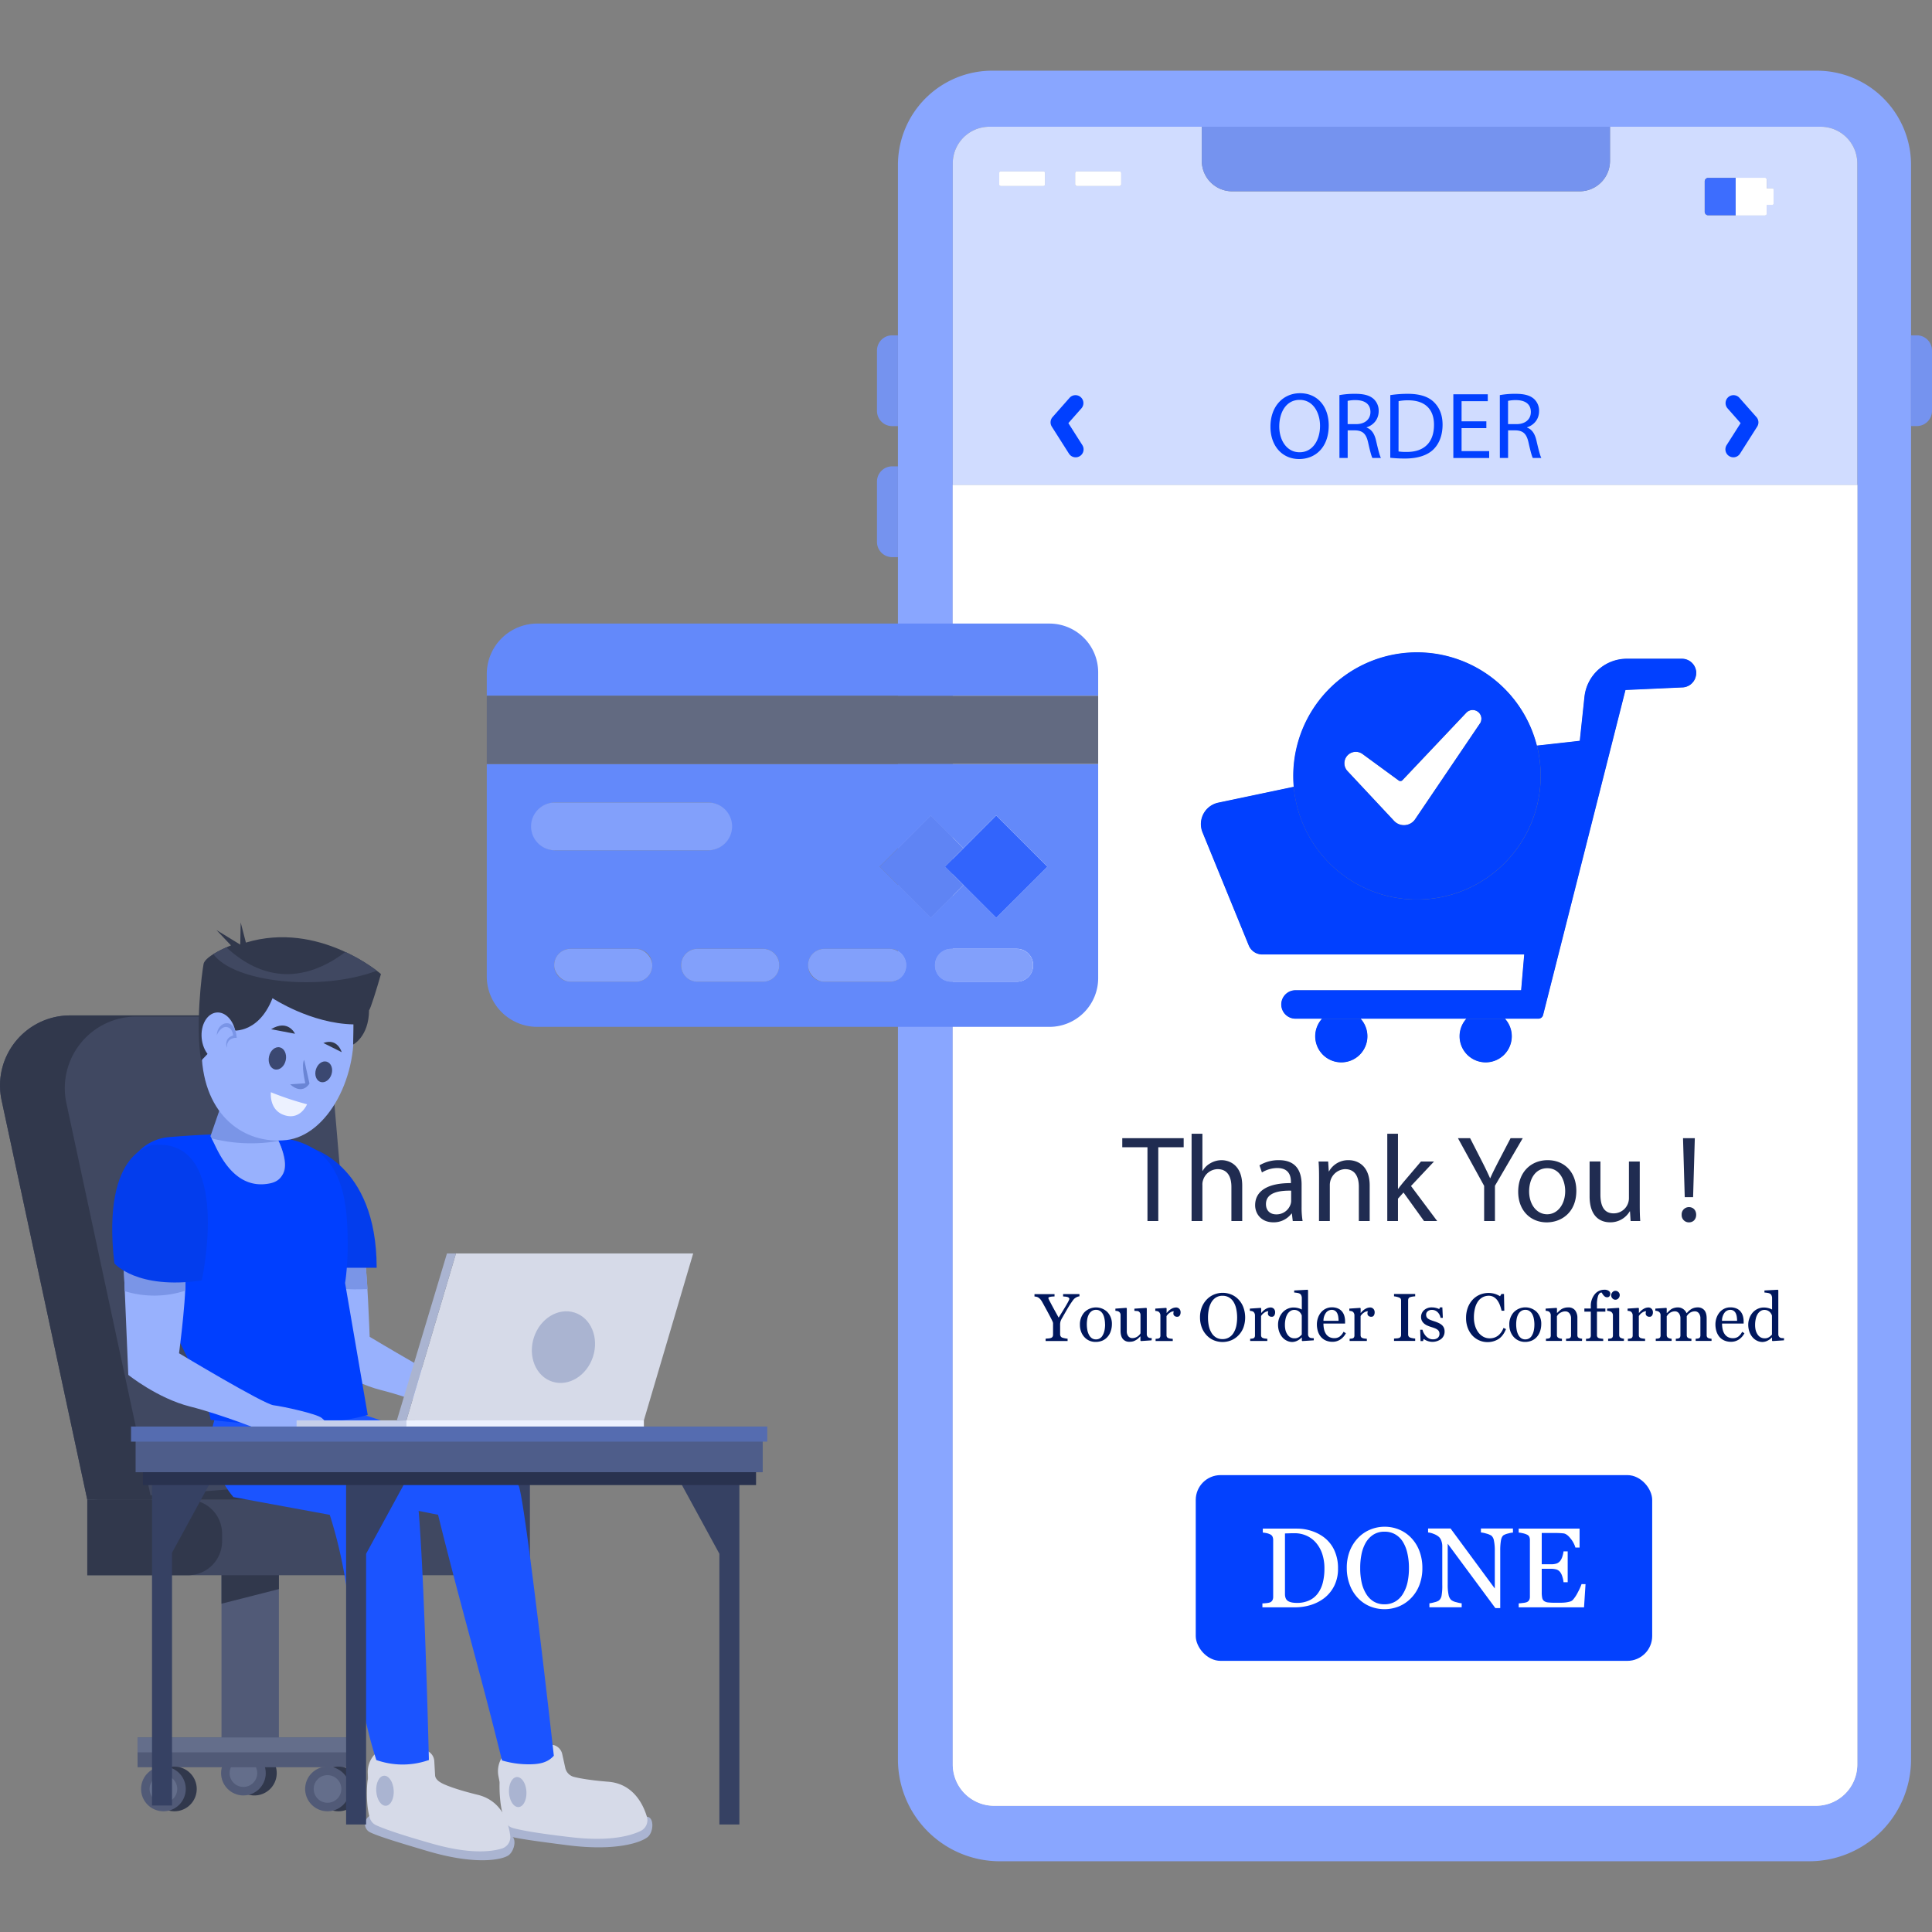 <svg xmlns="http://www.w3.org/2000/svg" data-name="Layer 1" viewBox="0 0 1500 1500" id="Boycheckoutonlineorderinsaleperiod"><rect x="0" y="0" width="1500" height="1500" fill="#808080" stroke="none"/><polygon fill="#364163" points="411.43 1401.81 395.91 1401.81 395.91 1205.55 364.65 1148.22 411.43 1148.22 411.43 1401.81" class="color633e36 svgShape"></polygon><polygon fill="#364163" points="574.06 1416.54 558.53 1416.54 558.53 1206.34 527.28 1149.02 574.06 1149.02 574.06 1416.54" class="color633e36 svgShape"></polygon><path fill="#31384c" d="M214.85,1376.64a17.34,17.34,0,1,1-17.34-17.34A17.34,17.34,0,0,1,214.85,1376.64Z" class="color32314c svgShape"></path><circle cx="188.99" cy="1376.64" r="17.34" fill="#515a77" class="color515177 svgShape"></circle><path fill="#646e8b" d="M199.71,1376.64A10.72,10.72,0,1,1,189,1365.92,10.72,10.72,0,0,1,199.71,1376.64Z" class="color64648b svgShape"></path><rect width="44.56" height="167.31" x="171.97" y="1189.2" fill="#515a77" class="color515177 svgShape"></rect><polygon fill="#31384c" points="216.53 1233.76 171.97 1245.11 171.97 1189.2 216.53 1189.2 216.53 1233.76" class="color32314c svgShape"></polygon><path fill="#404861" d="M67.77,1164.38H339a19.49,19.49,0,0,1,19.49,19.49V1223a0,0,0,0,1,0,0H67.77a0,0,0,0,1,0,0v-58.67A0,0,0,0,1,67.77,1164.38Z" class="color404061 svgShape"></path><path fill="#31384c" d="M67.77,1164.38h78.28a26.38,26.38,0,0,1,26.38,26.38v5.9A26.38,26.38,0,0,1,146.06,1223H67.77a0,0,0,0,1,0,0v-58.67A0,0,0,0,1,67.77,1164.38Z" class="color32314c svgShape"></path><path fill="#404861" d="M67.77,1164.38,1.23,854.21a54.42,54.42,0,0,1,53.21-65.84H213.7a43.64,43.64,0,0,1,43.48,39.93l28.6,336.08Z" class="color404061 svgShape"></path><path fill="#31384c" d="M285.78,1164.38l-1.38-16.16L72.06,1164.38Z" class="color32314c svgShape"></path><path fill="#31384c" d="M51.55,856.5a55.58,55.58,0,0,1,54.34-67.24H222.41a43.91,43.91,0,0,0-8.71-.89H54.44A54.42,54.42,0,0,0,1.23,854.21l66.54,310.17H117.6Z" class="color32314c svgShape"></path><rect width="175.72" height="23.12" x="106.81" y="1348.95" fill="#515a77" class="color515177 svgShape"></rect><rect width="175.77" height="11.57" x="106.76" y="1348.95" fill="#646e8b" class="color64648b svgShape"></rect><path fill="#31384c" d="M152.74,1388.94a17.34,17.34,0,1,1-17.34-17.35A17.35,17.35,0,0,1,152.74,1388.94Z" class="color32314c svgShape"></path><path fill="#515a77" d="M144.22,1388.94a17.34,17.34,0,1,1-17.34-17.35A17.34,17.34,0,0,1,144.22,1388.94Z" class="color515177 svgShape"></path><path fill="#646e8b" d="M137.6,1388.94a10.72,10.72,0,1,1-10.72-10.72A10.72,10.72,0,0,1,137.6,1388.94Z" class="color64648b svgShape"></path><path fill="#31384c" d="M280.11,1388.94a17.34,17.34,0,1,1-17.34-17.35A17.34,17.34,0,0,1,280.11,1388.94Z" class="color32314c svgShape"></path><path fill="#515a77" d="M271.6,1388.94a17.34,17.34,0,1,1-17.34-17.35A17.34,17.34,0,0,1,271.6,1388.94Z" class="color515177 svgShape"></path><path fill="#646e8b" d="M265,1388.94a10.72,10.72,0,1,1-10.72-10.72A10.72,10.72,0,0,1,265,1388.94Z" class="color64648b svgShape"></path><path fill="#aab4d1" d="M394.07,1411.85s-3.69.68-4.61,6v.94a6.94,6.94,0,0,0,5,6.66c6.84,2,21.32,4,46.44,7.21,38.43,4.86,57.56-2.52,62.17-6.58s5-16.1-1.48-15.55S394.07,1411.85,394.07,1411.85Z" class="coloraac1d1 svgShape"></path><path fill="#d6dae8" d="M387,1379.05l.69,3.52a9.82,9.82,0,0,1,.17,2c-.1,4.14-.12,20.26,4.68,30.08a9,9,0,0,0,5.68,4.62c5.17,1.46,17.3,3.93,45.58,7.18,29.94,3.44,46-1.19,53.79-5a9.29,9.29,0,0,0,4.63-11.06c-2.86-9.46-10.53-25.5-29.93-27.05-13.92-1.12-22.06-2.59-26.68-3.76a9.24,9.24,0,0,1-6.73-7l-2.37-10.75a9.31,9.31,0,0,0-9.38-7.29l-21.1.65A20,20,0,0,0,387,1379.05Z" class="colord6e0e8 svgShape"></path><path fill="#aab4d1" d="M408.7 1391c.34 6.45-2.4 11.83-6.13 12s-7-4.86-7.38-11.3 2.4-11.83 6.13-12S408.35 1384.57 408.7 1391zM289.15 1409.09s-3.75.08-5.52 5.21l-.15.93a7 7 0 003.88 7.39c6.43 3.06 20.39 7.4 44.68 14.57 37.15 11 57.21 6.76 62.42 3.5s7.5-15.1 1-15.59S289.15 1409.09 289.15 1409.09z" class="coloraac1d1 svgShape"></path><path fill="#d6dae8" d="M285.55,1376.43l.12,3.59a9.78,9.78,0,0,1-.16,2c-.76,4.08-1.5,19.14,1.66,29.6a9,9,0,0,0,4.86,5.47c4.88,2.27,16.45,6.66,43.84,14.41,29,8.21,45.62,6.22,53.9,3.66a9.27,9.27,0,0,0,6.34-10.17c-1.29-9.79-6.29-26.86-25.19-31.51-13.56-3.33-21.36-6.09-25.73-8-3.21-1.39-7.2-3.64-7.39-7.14l-.62-11a9.31,9.31,0,0,0-8.08-8.71l-20.93-2.74A20,20,0,0,0,285.55,1376.43Z" class="colord6e0e8 svgShape"></path><path fill="#aab4d1" d="M305.66,1389.88c.43,6.44-2.24,11.86-6,12.11s-7.1-4.76-7.54-11.2,2.24-11.86,6-12.11S305.23,1383.44,305.66,1389.88Z" class="coloraac1d1 svgShape"></path><path fill="#1b54ff" d="M279.89,1097.66s117.32,36.4,123.22,57S430,1363.15,430,1363.15c-5.16,5.72-11.9,6.77-20.84,6.64a71.79,71.79,0,0,1-19.43-3c-17.22-69.85-32.4-120.88-49.62-190.73l-69.36-13.77s-32-30.74-27.05-58.78Z" class="colorffb11b svgShape"></path><path fill="#1b54ff" d="M237.84,1103.31s78.7,29,84.6,49.68S333,1366.47,333,1366.47a61.3,61.3,0,0,1-40.83,0c-22.3-69.85-13.86-120.51-36.15-190.36l-74.77-13.77S154,1132.09,168,1098.39Z" class="colorffb11b svgShape"></path><path fill="#98b1fd" d="M243.74,961.16l3.93,93.46s22.63,18.19,48,24.59,57.55,19.43,57.55,19.43,4.19,4.18,18,3.2,30.84,7.58,35.83,4-5.33-14.61-9.27-17.81-29.51-8.85-37.38-9.83S287,1037.89,287,1037.89s-1.85-54.48-4.55-66.53S243.74,961.16,243.74,961.16Z" class="colorfdbf98 svgShape"></path><path fill="#7a95e7" d="M285.3,1000.82c-.76-12.5-1.72-24.53-2.82-29.46-2.71-12.05-38.74-10.2-38.74-10.2l1.5,35.67C257.05,1000.7,271.33,1001.51,285.3,1000.82Z" class="colore7a27a svgShape"></path><path fill="#033ded" d="M239.31,890.57s53.13,11.8,53.13,93.7H248.17Z" class="colored3f03 svgShape"></path><path fill="#003fff" d="M226.32,884.85c-24.1-5.81-58.12-5.08-95.12-2a37.06,37.06,0,0,0-34,38.47c1,25.15,6.65,55.33,27,91.85,36.88,66.19,39.31,89.17,39.31,89.17s72.47,10.27,122-3.78l-17.6-102.47s3.37-18.74,1.48-48.21C267.28,916.1,257.28,892.3,226.32,884.85Z" class="colorff4900 svgShape"></path><path fill="#98b1fd" d="M95.68,974l3.93,93.45s22.63,18.2,48,24.6,57.56,19.43,57.56,19.43,4.18,4.18,18,3.2,30.84,7.58,35.83,4-5.33-14.61-9.27-17.81-29.51-8.85-37.38-9.84S139,1050.68,139,1050.68s7.13-53.37,4.42-65.42S95.68,974,95.68,974Z" class="colorfdbf98 svgShape"></path><path fill="#7a95e7" d="M143.77,1002.11c.36-7.37.35-13.61-.38-16.85-2.7-12-47.71-11.32-47.71-11.32l1.2,28.53A77.79,77.79,0,0,0,143.77,1002.11Z" class="colore7a27a svgShape"></path><path fill="#033ded" d="M119.78,888.85s-41.32,2.46-31,92c0,0,17.22,20.66,67.88,13.28C156.67,994.11,180.78,884.42,119.78,888.85Z" class="colored3f03 svgShape"></path><path fill="#7a95e7" d="M174.89,848.9,163.4,882.19s16.66,33.15,43.39,34.3,8.62-32.29,8.62-32.29l4.88-18.36Z" class="colore7a27a svgShape"></path><path fill="#98b1fd" d="M156.52,817.76c1.54,48.93,33.63,70.89,65.7,67.39s57.27-50.07,51.64-95.14c-4.91-39.29-35-53.35-67-49.85S155.26,778.19,156.52,817.76Z" class="colorfdbf98 svgShape"></path><path fill="#98b1fd" d="M209.74,918.74c17.94-3.75,9.69-26.25,6.48-32.91a124.36,124.36,0,0,1-51.93-2C168.07,890.54,179.88,925,209.74,918.74Z" class="colorfdbf98 svgShape"></path><path fill="#31384c" d="M178.41,800s21.59,4.39,33.17-25c0,0,29.73,19.71,62.91,20.34L274.17,811s12.21-6.11,12.37-26.76c.85,0,6.13-17,9.23-28,0,0-47.89-41.63-104.85-24.41l-4.06-15.65-.32,17.21-18.46-11.27L179.34,734s-20,7.82-21.28,14.39-6.57,47.89-1.88,75.12Z" class="color32314c svgShape"></path><path fill="#98b1fd" d="M183.19,803.56c1,10.33-4.18,19.27-11.53,20s-14.09-7.12-15.07-17.45,4.18-19.27,11.53-20S182.21,793.23,183.19,803.56Z" class="colorfdbf98 svgShape"></path><path fill="#ecf1ff" d="M238.38,857.35A229.57,229.57,0,0,1,210.31,848s-1.57,13.51,10,17.64C233.22,870.26,238.38,857.35,238.38,857.35Z" class="colorecf5ff svgShape"></path><path fill="#3b4871" d="M221.86 823.15c-1 4.73-4.74 7.93-8.33 7.17s-5.68-5.23-4.67-10 4.74-7.94 8.33-7.17S222.87 818.42 221.86 823.15zM257.41 834c-1.32 4.36-5.12 7.07-8.47 6.06s-5-5.38-3.66-9.75 5.12-7.07 8.47-6S258.74 829.62 257.41 834z" class="color714c3b svgShape"></path><path fill="#6a85d5" d="M236.2,822.9l4.07,18.36s-5.11,9.39-15,.62l11.79-.83S233.59,826.44,236.2,822.9Z" class="colord5906a svgShape"></path><path fill="#31384c" d="M210.48 799.07l18.57 3.54S223.75 791 210.48 799.07zM251.06 809.78l14.23 7.12S262.13 805.68 251.06 809.78z" class="color32314c svgShape"></path><path fill="#7a95e7" d="M168.29,803.78c.31-10.64,14.08-15,15.54,2,0,0-8-.83-7.72,7.83,0,0-2.71-7.46,4.88-9.65,0,0-.24-6-5.09-6.58S168.29,803.78,168.29,803.78Z" class="colore7a27a svgShape"></path><path fill="#404861" d="M268.17,739.1c-21.25,16.18-55.66,30.3-92.41-3.59a86.47,86.47,0,0,0-10.11,5.25c16.27,22.34,83.91,29.12,126.92,12.9A137.59,137.59,0,0,0,268.17,739.1Z" class="color404061 svgShape"></path><polygon fill="#d6dae8" points="499.89 1102.81 315.53 1102.78 354.03 973.16 538.19 973.16 499.89 1102.81" class="colord6e0e8 svgShape"></polygon><rect width="269.6" height="9.21" x="230.27" y="1102.76" fill="#c6cfea" class="colorc6daea svgShape"></rect><rect width="184.33" height="9.21" x="315.54" y="1102.76" fill="#ecf1ff" class="colorecf5ff svgShape"></rect><polygon fill="#aab4d1" points="354.03 973.16 347.03 973.16 307.99 1103.18 315.54 1102.76 354.03 973.16" class="coloraac1d1 svgShape"></polygon><path fill="#aab4d1" d="M460.4,1053.37c-4.82,14.8-19,23.45-31.67,19.32s-19-19.46-14.22-34.26,19-23.45,31.67-19.32S465.21,1038.57,460.4,1053.37Z" class="coloraac1d1 svgShape"></path><polygon fill="#364163" points="118.03 1401.81 133.56 1401.81 133.56 1205.55 164.81 1148.22 118.03 1148.22 118.03 1401.81" class="color633e36 svgShape"></polygon><polygon fill="#364163" points="268.71 1416.54 284.24 1416.54 284.24 1206.34 315.49 1149.02 268.71 1149.02 268.71 1416.54" class="color633e36 svgShape"></polygon><rect width="486.88" height="35.43" x="105.29" y="1107.61" fill="#4e5d8a" class="color8a614e svgShape"></rect><rect width="493.99" height="11.73" x="101.73" y="1107.55" fill="#556cb0" class="colorb07455 svgShape"></rect><rect width="476.03" height="10" x="110.96" y="1143" fill="#29324f" class="color4f2d29 svgShape"></rect><path fill="#89a6ff" d="M1410.57,54.88H770.32A73.17,73.17,0,0,0,697.16,128V1366a79.08,79.08,0,0,0,79.09,79.08h628.4a79.08,79.08,0,0,0,79.08-79.08V128A73.16,73.16,0,0,0,1410.57,54.88ZM1442,1370A32.06,32.06,0,0,1,1410,1402H771.8A32.07,32.07,0,0,1,739.73,1370V126.85A28.45,28.45,0,0,1,768.18,98.4h645.41A28.44,28.44,0,0,1,1442,126.85Z" class="color89cdff svgShape"></path><path fill="#ffffff" d="M739.73,376.49V1370A32.07,32.07,0,0,0,771.8,1402H1410A32.06,32.06,0,0,0,1442,1370V376.49Zm566.51,157.24-44.22,2-63.94,252.33a3.79,3.79,0,0,1-3.68,2.86h-25.92a20.28,20.28,0,1,1-30,0H1056.4a20.28,20.28,0,1,1-30,0h-20.57a11.06,11.06,0,0,1,0-22.12H1181l2.39-27.75H980a11.32,11.32,0,0,1-10.48-7l-35.89-87.79a17,17,0,0,1,12.19-23.08l58.64-12.33c-.24-2.74-.36-5.5-.36-8.3a96.06,96.06,0,0,1,189.16-23.67l33.26-3.71,3.63-34.09a33.13,33.13,0,0,1,33-29.64h42.68a11.17,11.17,0,0,1,.5,22.33ZM836.06,144.28h33.12a1.14,1.14,0,0,0,1.14-1.14v-8.86a1.14,1.14,0,0,0-1.14-1.14H836.06a1.14,1.14,0,0,0-1.14,1.14v8.86A1.14,1.14,0,0,0,836.06,144.28Zm-59.06,0h33.12a1.14,1.14,0,0,0,1.13-1.14v-8.86a1.14,1.14,0,0,0-1.13-1.14H777a1.14,1.14,0,0,0-1.14,1.14v8.86A1.14,1.14,0,0,0,777,144.28Zm599,2h-4.39v-6.73a1.42,1.42,0,0,0-1.42-1.41h-22.62v29h22.62a1.42,1.42,0,0,0,1.42-1.41V159H1376a.89.89,0,0,0,.88-.88v-11A.89.89,0,0,0,1376,146.26Z" class="colorffffff svgShape"></path><path fill="#ffffff" d="M739.73,376.49V1370A32.07,32.07,0,0,0,771.8,1402H1410A32.06,32.06,0,0,0,1442,1370V376.49Zm566.51,157.24-44.22,2-63.94,252.33a3.79,3.79,0,0,1-3.68,2.86h-25.92a20.28,20.28,0,1,1-30,0H1056.4a20.28,20.28,0,1,1-30,0h-20.57a11.06,11.06,0,0,1,0-22.12H1181l2.39-27.75H980a11.32,11.32,0,0,1-10.48-7l-35.89-87.79a17,17,0,0,1,12.19-23.08l58.64-12.33c-.24-2.74-.36-5.5-.36-8.3a96.06,96.06,0,0,1,189.16-23.67l33.26-3.71,3.63-34.09a33.13,33.13,0,0,1,33-29.64h42.68a11.17,11.17,0,0,1,.5,22.33ZM836.06,144.28h33.12a1.14,1.14,0,0,0,1.14-1.14v-8.86a1.14,1.14,0,0,0-1.14-1.14H836.06a1.14,1.14,0,0,0-1.14,1.14v8.86A1.14,1.14,0,0,0,836.06,144.28Zm-59.06,0h33.12a1.14,1.14,0,0,0,1.13-1.14v-8.86a1.14,1.14,0,0,0-1.13-1.14H777a1.14,1.14,0,0,0-1.14,1.14v8.86A1.14,1.14,0,0,0,777,144.28Zm599,2h-4.39v-6.73a1.42,1.42,0,0,0-1.42-1.41h-22.62v29h22.62a1.42,1.42,0,0,0,1.42-1.41V159H1376a.89.89,0,0,0,.88-.88v-11A.89.89,0,0,0,1376,146.26Z" class="colorffffff svgShape"></path><path fill="#d0dcff" d="M811.25,143.14a1.14,1.14,0,0,1-1.13,1.14H777a1.14,1.14,0,0,1-1.14-1.14v-8.86a1.14,1.14,0,0,1,1.14-1.14h33.12a1.14,1.14,0,0,1,1.13,1.14Zm59.07,0a1.14,1.14,0,0,1-1.14,1.14H836.06a1.14,1.14,0,0,1-1.14-1.14v-8.86a1.14,1.14,0,0,1,1.14-1.14h33.12a1.14,1.14,0,0,1,1.14,1.14ZM1413.59,98.4H1250v26.51a23.61,23.61,0,0,1-23.62,23.62H956.69a23.61,23.61,0,0,1-23.61-23.62V98.4H768.18a28.45,28.45,0,0,0-28.45,28.45V376.49H1442V126.85A28.44,28.44,0,0,0,1413.59,98.4Zm-36.7,59.72a.89.89,0,0,1-.88.88h-4.39v6.73a1.42,1.42,0,0,1-1.42,1.41h-43.94a2.71,2.71,0,0,1-2.72-2.71v-23.6a2.71,2.71,0,0,1,2.71-2.71h44a1.42,1.42,0,0,1,1.42,1.41v6.73H1376a.89.89,0,0,1,.88.88Z" class="colord0ebff svgShape"></path><path fill="#7593ef" d="M1250 98.4v26.51a23.61 23.61 0 01-23.62 23.62H956.69a23.61 23.61 0 01-23.61-23.62V98.4zM697.16 260.35v70.49h-4.47a11.8 11.8 0 01-11.8-11.8V272.15a11.8 11.8 0 0111.8-11.8zM1500 272.15V319a11.79 11.79 0 01-11.79 11.8h-4.48V260.35h4.48A11.79 11.79 0 011500 272.15zM697.16 362.08v70.49h-4.47a11.8 11.8 0 01-11.8-11.8v-46.9a11.79 11.79 0 0111.8-11.79z" class="color75c1ef svgShape"></path><path fill="#ffffff" d="M1150.11,558.05a6.75,6.75,0,0,1-1.17,3.81l-50.22,74.2a10.5,10.5,0,0,1-16.38,1.28l-36.11-38.62A8.87,8.87,0,0,1,1058,585.51l28,20.49a2.17,2.17,0,0,0,2.85-.26l49.57-52.38a6.81,6.81,0,0,1,11.75,4.69Z" class="colorffffff svgShape"></path><path fill="#0140ff" d="M1061.67,804.57a20.28,20.28,0,1,1-35.29-13.65h30A20.26,20.26,0,0,1,1061.67,804.57Z" class="color016eff svgShape"></path><line x1="1005.62" x2="1004.42" y1="610.56" y2="610.81" fill="none"></line><path fill="#0140ff" d="M1173.76,804.57a20.28,20.28,0,1,1-35.29-13.65h30A20.22,20.22,0,0,1,1173.76,804.57Z" class="color016eff svgShape"></path><line x1="1193.22" x2="1192.45" y1="578.84" y2="578.93" fill="none"></line><rect width="35.4" height="11.14" x="775.86" y="133.14" fill="#ffffff" rx="1.14" class="colorffffff svgShape"></rect><rect width="35.4" height="11.14" x="834.92" y="133.14" fill="#ffffff" rx="1.14" class="colorffffff svgShape"></rect><path fill="#3d6dfe" d="M1347.58,138.12v29h-21.32a2.71,2.71,0,0,1-2.72-2.71v-23.6a2.71,2.71,0,0,1,2.71-2.71Z" class="color026cfc svgShape"></path><path fill="#ffffff" d="M1376.89,147.14v11a.89.89,0,0,1-.88.88h-4.39v6.73a1.42,1.42,0,0,1-1.42,1.41h-22.62v-29h22.62a1.42,1.42,0,0,1,1.42,1.41v6.73H1376A.89.89,0,0,1,1376.89,147.14Z" class="colorffffff svgShape"></path><path fill="#0140ff" d="M840.33 345.57l-10.85-17.05 10.27-11.63a6.16 6.16 0 00-9.23-8.15l-13.33 15.1a6.2 6.2 0 00-.58 7.38l13.34 21a6.14 6.14 0 005.19 2.84 6.16 6.16 0 005.19-9.46zM1340.56 345.57l10.85-17.05-10.27-11.63a6.16 6.16 0 019.23-8.15l13.34 15.1a6.2 6.2 0 01.58 7.38l-13.35 21a6.12 6.12 0 01-5.18 2.84 6.23 6.23 0 01-3.32-1A6.17 6.17 0 011340.56 345.57zM1031.62 330.33c0 17-10.35 26.07-23 26.07-13.07 0-22.25-10.14-22.25-25.11 0-15.72 9.77-26 23-26C1022.89 305.29 1031.62 315.64 1031.62 330.33zm-38.4.81c0 10.57 5.73 20 15.79 20s15.86-9.32 15.86-20.56c0-9.84-5.14-20.12-15.79-20.12S993.22 320.27 993.22 331.14zM1039.92 306.76a66.65 66.65 0 0112.27-1c6.82 0 11.23 1.25 14.31 4a12.32 12.32 0 013.9 9.4c0 6.53-4.12 10.87-9.33 12.63V332c3.82 1.32 6.09 4.85 7.27 10 1.62 6.9 2.79 11.67 3.82 13.58h-6.61c-.81-1.39-1.91-5.65-3.3-11.82-1.47-6.83-4.12-9.4-9.92-9.62h-6v21.44h-6.39zm6.39 22.54h6.54c6.83 0 11.16-3.74 11.16-9.4 0-6.38-4.63-9.18-11.38-9.25a26.47 26.47 0 00-6.32.59zM1079.43 306.76a91.13 91.13 0 0113.58-1c9.18 0 15.72 2.13 20 6.17s7 9.77 7 17.77-2.49 14.69-7.12 19.24S1100.65 356 1091 356a102.36 102.36 0 01-11.6-.59zm6.39 43.76a39.49 39.49 0 006.46.37c13.66 0 21.07-7.64 21.07-21 .08-11.68-6.53-19.09-20-19.09a36.08 36.08 0 00-7.49.66zM1154 332.39h-19.24v17.84h21.44v5.36h-27.83V306.1h26.73v5.36h-20.34V327.1H1154zM1164.46 306.76a66.61 66.61 0 0112.26-1c6.83 0 11.24 1.25 14.32 4a12.31 12.31 0 013.89 9.4c0 6.53-4.11 10.87-9.32 12.63V332c3.82 1.32 6.09 4.85 7.27 10 1.61 6.9 2.79 11.67 3.82 13.58h-6.61c-.81-1.39-1.91-5.65-3.31-11.82-1.47-6.83-4.11-9.4-9.91-9.62h-6v21.44h-6.39zm6.39 22.54h6.53c6.83 0 11.17-3.74 11.17-9.4 0-6.38-4.63-9.18-11.39-9.25a26.43 26.43 0 00-6.31.59z" class="color016eff svgShape"></path><path fill="#0341fe" d="M1193.22,578.84a96.06,96.06,0,0,0-189.16,23.67c0,2.8.12,5.56.36,8.3a96.05,96.05,0,1,0,188.8-32Zm-44.28-17-50.22,74.2a10.5,10.5,0,0,1-16.38,1.28l-36.11-38.62A8.87,8.87,0,0,1,1058,585.51l28,20.49a2.17,2.17,0,0,0,2.85-.26l49.57-52.38a6.81,6.81,0,0,1,10.58,8.5Z" class="colorfeb903 svgShape"></path><path fill="#0140ff" d="M1316.9,522.57a11.17,11.17,0,0,1-10.66,11.16l-44.22,2-63.94,252.33a3.79,3.79,0,0,1-3.68,2.86H1005.81a11.06,11.06,0,0,1,0-22.12H1181l2.39-27.75H980a11.32,11.32,0,0,1-10.48-7l-35.89-87.79a17,17,0,0,1,12.19-23.08l58.64-12.33a96.05,96.05,0,1,0,188.8-32l33.26-3.71,3.63-34.09a33.13,33.13,0,0,1,33-29.64h42.68a11.16,11.16,0,0,1,11.16,11.17Z" class="color016eff svgShape"></path><path fill="#202c51" d="M890.89 890.73H871.33v-7.06H919v7.06H899.29V948h-8.4zM925.15 880.24h8.4v28.82h.19a15.62 15.62 0 016-5.92 17.3 17.3 0 018.59-2.39c6.2 0 16.13 3.82 16.13 19.76V948h-8.4V921.46c0-7.44-2.77-13.74-10.69-13.74a12.07 12.07 0 00-11.26 8.4 10.12 10.12 0 00-.57 4V948h-8.4zM1003.69 948l-.67-5.82h-.28A17.2 17.2 0 01988.61 949c-9.35 0-14.12-6.58-14.12-13.26 0-11.17 9.92-17.27 27.77-17.18v-1c0-3.82-1-10.69-10.5-10.69a23 23 0 00-12 3.43l-1.91-5.53A28.68 28.68 0 01993 900.75c14.13 0 17.56 9.64 17.56 18.9v17.27a64.16 64.16 0 00.77 11.07zm-1.24-23.57c-9.16-.19-19.56 1.43-19.56 10.4 0 5.44 3.62 8 7.92 8a11.48 11.48 0 0011.16-7.73 8.65 8.65 0 00.48-2.67zM1024.11 914.31c0-4.78-.09-8.69-.38-12.51h7.45l.47 7.64h.19a17 17 0 0115.27-8.69c6.4 0 16.32 3.82 16.32 19.66V948H1055V921.37c0-7.45-2.77-13.65-10.69-13.65a12.34 12.34 0 00-11.84 12.5V948h-8.4zM1085.38 923h.19c1.15-1.62 2.77-3.63 4.11-5.25l13.55-15.94h10.12l-17.85 19L1115.83 948h-10.22l-15.93-22.14-4.3 4.78V948h-8.3V880.24h8.3zM1152.28 948V920.7l-20.33-37h9.45l9.07 17.75c2.48 4.87 4.39 8.78 6.39 13.27h.19c1.82-4.2 4-8.4 6.49-13.27l9.26-17.75h9.45l-21.57 36.93V948zM1223.86 924.52c0 17.08-11.84 24.52-23 24.52-12.51 0-22.14-9.16-22.14-23.76 0-15.46 10.11-24.53 22.9-24.53C1214.89 900.75 1223.86 910.39 1223.86 924.52zm-36.65.47c0 10.12 5.82 17.76 14 17.76 8 0 14-7.54 14-18 0-7.82-3.92-17.75-13.84-17.75S1187.21 916.21 1187.21 925zM1273.1 935.4c0 4.77.1 9 .38 12.59H1266l-.48-7.53h-.19A17.37 17.37 0 011250.1 949c-7.25 0-15.94-4-15.94-20.23v-27h8.4v25.58c0 8.78 2.67 14.7 10.31 14.7a11.81 11.81 0 0011.83-11.93V901.8h8.4zM1305.64 943.13a5.6 5.6 0 015.63-5.92c3.44 0 5.63 2.48 5.63 5.92s-2.19 5.91-5.63 5.91A5.59 5.59 0 011305.64 943.13zm2.39-13.65l-1.34-45.81h9.16l-1.33 45.81z" class="color242051 svgShape"></path><path fill="#00175d" d="M838.08 1006.45a5.91 5.91 0 00-1.39.34 5.49 5.49 0 00-1.36.63 9.72 9.72 0 00-1.36 1 17.21 17.21 0 00-1.39 1.75q-2 2.83-3.7 5.73c-1.13 1.94-2.55 4.4-4.24 7.38a13.24 13.24 0 00-1.26 2.65 10.23 10.23 0 00-.31 2.9v7a3.26 3.26 0 00.37 1.6 2.66 2.66 0 001.28 1.1 17.09 17.09 0 001.92.5 14.33 14.33 0 002.24.32v1.82H811.81v-1.82l2.16-.19a8.05 8.05 0 002-.38 2.39 2.39 0 001.27-1 3.56 3.56 0 00.35-1.65v-8.86a4.49 4.49 0 00-.51-1.51c-.33-.73-.73-1.54-1.19-2.43q-1.54-3-3.42-6.45t-3.26-5.94a14.91 14.91 0 00-1.51-2.21 7.88 7.88 0 00-1.5-1.31 5.26 5.26 0 00-1.48-.59 10.1 10.1 0 00-1.55-.25v-1.83h15.56v1.83a16.63 16.63 0 00-3.7.35q-1.08.32-1.08.87a1.71 1.71 0 00.15.54c.11.26.25.58.44 1s.49.95.8 1.53l.87 1.65q1.2 2.29 2.46 4.57l3.28 5.92c2.69-4.34 4.74-7.71 6.15-10.14s2.12-3.87 2.12-4.35a1.17 1.17 0 00-.43-1 3.14 3.14 0 00-1.16-.56 8.06 8.06 0 00-1.62-.27l-1.62-.14v-1.83h12.68zM863.27 1028.16a16.6 16.6 0 01-.85 5.26 12.38 12.38 0 01-2.42 4.38 11.25 11.25 0 01-4.11 3.06 13.25 13.25 0 01-5.25 1A11.81 11.81 0 01846 1041a11.5 11.5 0 01-3.88-2.66 12.69 12.69 0 01-2.67-4.2 14.9 14.9 0 01-1-5.57 13.86 13.86 0 013.46-9.71 12.66 12.66 0 0117.86-.19A13.14 13.14 0 01863.27 1028.16zm-5.32.06a22.83 22.83 0 00-.39-4.08 12.57 12.57 0 00-1.16-3.64 7 7 0 00-2.16-2.55 5.39 5.39 0 00-3.27-1 5.76 5.76 0 00-3.38 1 7.12 7.12 0 00-2.28 2.67 11.77 11.77 0 00-1.16 3.58 22.8 22.8 0 00-.34 3.88 25 25 0 00.4 4.56 13.08 13.08 0 001.28 3.74 7.1 7.1 0 002.2 2.58 5.5 5.5 0 003.28.94 5.73 5.73 0 005.1-3.11Q857.95 1033.7 858 1028.22zM894.09 1040.63l-8.28.57-.38-.36v-3.22h-.16q-.62.64-1.38 1.38a10 10 0 01-1.77 1.32 11.55 11.55 0 01-2.24 1.06 10 10 0 01-3 .36 6.18 6.18 0 01-5.12-2.2q-1.76-2.19-1.76-6.38V1021a3.06 3.06 0 00-.35-1.55 3.08 3.08 0 00-2.18-1.54 11.25 11.25 0 00-1.48-.2v-1.69l8.46-.62.39.36v17.61a6.09 6.09 0 001.23 4.14 3.83 3.83 0 003 1.38 6.77 6.77 0 002.51-.43 7.16 7.16 0 001.85-1 9 9 0 001.23-1.14 6.72 6.72 0 00.81-1.12v-14.35a3.08 3.08 0 00-.36-1.5 3.36 3.36 0 00-1-1.12 2.88 2.88 0 00-1.37-.37l-2-.12v-1.69l9.23-.62.39.36v20.1a2.88 2.88 0 00.36 1.49 3.15 3.15 0 001 1.06 2.85 2.85 0 001.11.37 11.55 11.55 0 001.41.11zM916.61 1019a4.25 4.25 0 01-.65 2.33 2.18 2.18 0 01-2 1 3 3 0 01-2.19-.75A2.25 2.25 0 01911 1020a5.41 5.41 0 01.09-1c.06-.31.11-.62.16-.93a5.71 5.71 0 00-2.82 1 8.37 8.37 0 00-2.75 2.77v14.76a2.74 2.74 0 00.34 1.46 2.14 2.14 0 001.1.85 7 7 0 001.65.39c.68.08 1.27.14 1.76.18v1.69H897.2v-1.69l1.22-.11a4.61 4.61 0 001.09-.2 1.82 1.82 0 001.07-.81 2.9 2.9 0 00.35-1.5v-15.64a3.52 3.52 0 00-.38-1.56 3.08 3.08 0 00-1-1.24 3.49 3.49 0 00-1.15-.44 10.41 10.41 0 00-1.44-.2V1016l8.43-.57.36.36v3.57h.13a11.61 11.61 0 013.54-3.16 7.51 7.51 0 013.58-1.08 3.48 3.48 0 012.63 1.06A3.87 3.87 0 01916.61 1019zM961.59 1008.94a17.72 17.72 0 013.77 6.08 23.22 23.22 0 010 15.77 17.68 17.68 0 01-3.86 6 16.7 16.7 0 01-5.55 3.8 17.79 17.79 0 01-13.76-.09 16.23 16.23 0 01-5.54-4 18 18 0 01-3.64-6 21.8 21.8 0 01-1.32-7.62 21.16 21.16 0 011.39-7.93 18.22 18.22 0 013.83-6 16.52 16.52 0 015.61-3.86 17.69 17.69 0 0113.53 0A16.27 16.27 0 01961.59 1008.94zm-3.83 25.86a17.17 17.17 0 002.09-5.3 32.87 32.87 0 00-.08-13.49 16.91 16.91 0 00-2.14-5.35 10.32 10.32 0 00-3.55-3.41 9.69 9.69 0 00-4.88-1.22 9.4 9.4 0 00-5.25 1.42 10.94 10.94 0 00-3.52 3.78 18.22 18.22 0 00-1.91 5.29 31.31 31.31 0 00-.63 6.38 30.4 30.4 0 00.67 6.68 16.74 16.74 0 002.1 5.29 10.4 10.4 0 003.5 3.54 9.53 9.53 0 005 1.27 9.68 9.68 0 005-1.29A10.07 10.07 0 00957.76 1034.8zM990 1019a4.25 4.25 0 01-.64 2.33 2.18 2.18 0 01-2 1 3 3 0 01-2.2-.75 2.29 2.29 0 01-.76-1.64 5.41 5.41 0 01.09-1c.06-.31.12-.62.17-.93a5.71 5.71 0 00-2.83 1 8.47 8.47 0 00-2.75 2.77v14.76a2.74 2.74 0 00.35 1.46 2.07 2.07 0 001.09.85 7.13 7.13 0 001.66.39c.68.08 1.26.14 1.76.18v1.69H970.63v-1.69l1.23-.11a4.71 4.71 0 001.09-.2 1.79 1.79 0 001.06-.81 2.8 2.8 0 00.35-1.5v-15.64a3.5 3.5 0 00-.37-1.56 3.16 3.16 0 00-1-1.24 3.55 3.55 0 00-1.16-.44 10 10 0 00-1.44-.2V1016l8.43-.57.36.36v3.57h.13a11.64 11.64 0 013.55-3.16 7.48 7.48 0 013.57-1.08 3.49 3.49 0 012.64 1.06A3.91 3.91 0 01990 1019zM1020 1040.63l-8.87.57-.38-.36v-2.37l-.21 0a10.51 10.51 0 01-3.3 2.44 9.07 9.07 0 01-4 1 9.57 9.57 0 01-4.17-1 10.46 10.46 0 01-3.5-2.71 13.61 13.61 0 01-2.41-4.27 16.31 16.31 0 01-.88-5.5 14.51 14.51 0 01.95-5.22 13.7 13.7 0 012.62-4.32 11.7 11.7 0 013.83-2.75 11.24 11.24 0 014.64-1 13.62 13.62 0 013.48.45 12.61 12.61 0 012.93 1.14v-8.83a5.16 5.16 0 00-.36-2 3 3 0 00-1-1.36 5 5 0 00-1.94-.7 24.5 24.5 0 00-2.63-.33v-1.59l10.38-.57.39.39v34.16a3.15 3.15 0 00.34 1.53 3.06 3.06 0 001 1.07 3.22 3.22 0 001.41.38c.62.05 1.19.09 1.7.1zm-9.31-4.45v-14.83a6.61 6.61 0 00-1.82-2.85 6.55 6.55 0 00-1.74-1.07 6 6 0 00-2.34-.42 5.31 5.31 0 00-2.83.8 7.67 7.67 0 00-2.3 2.28 11.89 11.89 0 00-1.5 3.67 20.3 20.3 0 00-.55 4.92 17.54 17.54 0 00.41 3.92 10.67 10.67 0 001.39 3.28 7.12 7.12 0 002.29 2.31 6.17 6.17 0 003.33.87 6 6 0 003.39-.9A10.8 10.8 0 001010.65 1036.18zM1044.94 1035.13a13 13 0 01-4.26 4.83 10.76 10.76 0 01-6.15 1.8 12.51 12.51 0 01-5.36-1.08 10.54 10.54 0 01-3.79-2.93 12.46 12.46 0 01-2.22-4.32 18.12 18.12 0 01-.73-5.21 15.48 15.48 0 01.78-4.85 13.71 13.71 0 012.3-4.28 11 11 0 013.64-2.94A10.43 10.43 0 011034 1015a11.75 11.75 0 014.75.87 8.63 8.63 0 013.22 2.39 9.64 9.64 0 011.76 3.4 15 15 0 01.58 4.24v1.69h-16.79a19.83 19.83 0 00.48 4.54 10.79 10.79 0 001.5 3.58 7.18 7.18 0 002.62 2.36 8.18 8.18 0 003.86.86 7.12 7.12 0 003.94-1.07 10.47 10.47 0 003.2-3.87zm-5.68-9.66a21.29 21.29 0 00-.24-3.08 9.29 9.29 0 00-.79-2.74 5.12 5.12 0 00-1.61-1.92 4.4 4.4 0 00-2.65-.75 5.51 5.51 0 00-4.49 2.25 10.41 10.41 0 00-1.94 6.24zM1067.28 1019a4.33 4.33 0 01-.64 2.33 2.18 2.18 0 01-2 1 3 3 0 01-2.2-.75 2.25 2.25 0 01-.76-1.64 5.41 5.41 0 01.09-1c.06-.31.12-.62.17-.93a5.71 5.71 0 00-2.83 1 8.37 8.37 0 00-2.75 2.77v14.76a2.74 2.74 0 00.35 1.46 2.07 2.07 0 001.09.85 7.13 7.13 0 001.66.39c.67.08 1.26.14 1.76.18v1.69h-13.37v-1.69l1.22-.11a4.7 4.7 0 001.1-.2 1.79 1.79 0 001.06-.81 2.9 2.9 0 00.35-1.5v-15.64a3.5 3.5 0 00-.37-1.56 3.16 3.16 0 00-1-1.24 3.55 3.55 0 00-1.16-.44 10.41 10.41 0 00-1.44-.2V1016l8.43-.57.36.36v3.57h.13a11.53 11.53 0 013.55-3.16 7.48 7.48 0 013.57-1.08 3.45 3.45 0 012.63 1.06A3.87 3.87 0 011067.28 1019zM1098.74 1041.09h-16.42v-1.82l2-.16a7.5 7.5 0 001.85-.3 2.58 2.58 0 001.24-.92 2.91 2.91 0 00.38-1.6v-26.43a3.49 3.49 0 00-.28-1.5 2.37 2.37 0 00-1.34-1 14.19 14.19 0 00-1.94-.57 12.34 12.34 0 00-1.91-.32v-1.83h16.42v1.83a15.18 15.18 0 00-1.9.19 13.09 13.09 0 00-1.93.42 2 2 0 00-1.31 1 3.59 3.59 0 00-.33 1.55V1036a3 3 0 00.37 1.51 2.6 2.6 0 001.27 1 11.57 11.57 0 001.76.45 13.38 13.38 0 002.07.27zM1119.38 1028.68a6.63 6.63 0 011.62 2.13 6.91 6.91 0 01.57 3 7.21 7.21 0 01-2.64 5.76A11.27 11.27 0 011108 1041a11.06 11.06 0 01-2.66-1.46l-.51 1.67h-1.93l-.26-8.82h1.78a9.31 9.31 0 00.87 2.35 11.69 11.69 0 001.62 2.43 9 9 0 002.4 1.9 6.4 6.4 0 003.15.78 5.77 5.77 0 003.81-1.13 4 4 0 001.33-3.22 3.87 3.87 0 00-.42-1.86 4 4 0 00-1.25-1.37 9.59 9.59 0 00-2.08-1.07c-.82-.32-1.74-.63-2.75-.94a25.58 25.58 0 01-2.69-1 10.6 10.6 0 01-2.53-1.48 7.23 7.23 0 01-1.85-2.21 6.29 6.29 0 01-.72-3.08 7 7 0 012.31-5.27 8.73 8.73 0 016.2-2.16 12.57 12.57 0 013.05.39 10.32 10.32 0 012.53.92l.59-1.34h1.85l.38 8.15h-1.77a8.13 8.13 0 00-2.33-4.45 6.06 6.06 0 00-4.35-1.72 4.85 4.85 0 00-3.32 1.07 3.3 3.3 0 00-1.21 2.56 4.28 4.28 0 00.4 1.93 3.64 3.64 0 001.2 1.31 10 10 0 001.94 1c.78.3 1.74.64 2.89 1a26.29 26.29 0 013.2 1.25A10.62 10.62 0 011119.38 1028.68zM1154.81 1042a15.62 15.62 0 01-6.25-1.29 16.16 16.16 0 01-5.31-3.7 18.05 18.05 0 01-3.64-5.91 21.37 21.37 0 01-1.36-7.85 22.49 22.49 0 011.33-7.94 18.51 18.51 0 013.7-6.13 16.28 16.28 0 015.52-3.94 17.67 17.67 0 0111.69-.72 18 18 0 014.15 1.88l1.06-1.75h2l.24 13h-2.11a32.67 32.67 0 00-1.23-4.13 15.73 15.73 0 00-1.93-3.76 9.29 9.29 0 00-2.93-2.74 7.53 7.53 0 00-3.87-1 10.07 10.07 0 00-4.64 1.1 10.64 10.64 0 00-3.71 3.27 16.13 16.13 0 00-2.33 5.3 28 28 0 00-.85 7.18 22 22 0 00.89 6.41 16.77 16.77 0 002.52 5.14 12.37 12.37 0 003.89 3.42 10.31 10.31 0 005 1.23 11 11 0 003.83-.65 10.44 10.44 0 003-1.74 13.57 13.57 0 002.26-2.57 14.17 14.17 0 001.59-3.13l1.93.92q-2.2 5.43-5.86 7.75A15.79 15.79 0 011154.81 1042zM1196.62 1028.16a16.6 16.6 0 01-.85 5.26 12.54 12.54 0 01-2.42 4.38 11.2 11.2 0 01-4.12 3.06 13.16 13.16 0 01-5.24 1 11.81 11.81 0 01-4.61-.91 11.63 11.63 0 01-3.89-2.66 12.83 12.83 0 01-2.66-4.2 14.9 14.9 0 01-1-5.57 13.81 13.81 0 013.46-9.71 12.66 12.66 0 0117.86-.19A13.14 13.14 0 011196.62 1028.16zm-5.32.06a22.83 22.83 0 00-.39-4.08 12.57 12.57 0 00-1.16-3.64 7.11 7.11 0 00-2.16-2.55 5.39 5.39 0 00-3.27-1 5.81 5.81 0 00-3.39 1 7.19 7.19 0 00-2.27 2.67 11.77 11.77 0 00-1.16 3.58 22.8 22.8 0 00-.34 3.88 24.11 24.11 0 00.4 4.56 13.08 13.08 0 001.28 3.74 7.1 7.1 0 002.2 2.58 5.5 5.5 0 003.28.94 5.73 5.73 0 005.1-3.11Q1191.3 1033.7 1191.3 1028.22zM1228.26 1041.09h-12.39v-1.69l1.3-.11a4.87 4.87 0 001.17-.2 1.93 1.93 0 001.07-.81 2.92 2.92 0 00.34-1.5v-13a6.14 6.14 0 00-1.27-4.16 4 4 0 00-3.11-1.47 7.17 7.17 0 00-2.5.43 9.06 9.06 0 00-2 1 5.91 5.91 0 00-1.35 1.27 12.81 12.81 0 00-.73 1.09v14.58a2.65 2.65 0 00.36 1.44 2.31 2.31 0 001.08.87 5.36 5.36 0 001.17.39q.63.12 1.29.18v1.69h-12.41v-1.69l1.22-.11a4.61 4.61 0 001.09-.2 1.82 1.82 0 001.07-.81 2.9 2.9 0 00.35-1.5v-15.64a3.46 3.46 0 00-.38-1.6 3.09 3.09 0 00-1-1.2 3.49 3.49 0 00-1.15-.44 10.41 10.41 0 00-1.44-.2V1016l8.43-.57.36.36v3.57h.13c.41-.41.92-.9 1.54-1.47a12.44 12.44 0 011.75-1.4 8.59 8.59 0 012.26-1 9.65 9.65 0 013-.41 6.39 6.39 0 015.41 2.27 9.58 9.58 0 011.76 6v13.19a3 3 0 00.31 1.45 2 2 0 001.06.86 7 7 0 001.06.36 8.83 8.83 0 001.25.16zM1250.24 1004.39a3.09 3.09 0 01-.62 2 2.23 2.23 0 01-1.88.8 2.9 2.9 0 01-1.4-.33 4.92 4.92 0 01-1.12-.9 8.61 8.61 0 01-1-1.29c-.29-.48-.54-.86-.74-1.16-1.15 0-2 .85-2.66 2.4a21.19 21.19 0 00-.94 7.4v2.59h6.53v2.47h-6.53v18.2a2.74 2.74 0 00.35 1.46 2.07 2.07 0 001.09.85 7.31 7.31 0 001.64.37c.69.1 1.28.16 1.78.2v1.69h-13.37v-1.69l1.22-.11a4.7 4.7 0 001.1-.2 1.91 1.91 0 001.06-.81 2.92 2.92 0 00.35-1.5v-18.46h-5v-2.47h5v-1.61a14.15 14.15 0 013-9.36 9.41 9.41 0 017.5-3.58 5.54 5.54 0 013.44.9A2.7 2.7 0 011250.24 1004.39z" class="color0d005d svgShape"></path><path fill="#00175d" d="M1260.78 1041.09h-12.24v-1.69l1.22-.11a4.52 4.52 0 001.09-.2 1.82 1.82 0 001.07-.81 2.9 2.9 0 00.35-1.5v-15.64a3.1 3.1 0 00-.38-1.5 3.23 3.23 0 00-1-1.14 4.63 4.63 0 00-1.41-.53 11.87 11.87 0 00-1.7-.27V1016l9-.57.36.36v20.67a2.93 2.93 0 00.34 1.49 2.05 2.05 0 001.09.87 7.12 7.12 0 001.1.37 6.52 6.52 0 001.2.2zm-3.22-35.65a3.76 3.76 0 01-1 2.56 3 3 0 01-2.38 1.09 3 3 0 01-2.27-1 3.36 3.36 0 01-1-2.38 3.49 3.49 0 011-2.46 3 3 0 012.27-1.06 3.14 3.14 0 012.4 1A3.23 3.23 0 011257.56 1005.44zM1283.32 1019a4.25 4.25 0 01-.65 2.33 2.15 2.15 0 01-2 1 3 3 0 01-2.2-.75 2.25 2.25 0 01-.76-1.64 5.41 5.41 0 01.09-1c.06-.31.12-.62.17-.93a5.71 5.71 0 00-2.83 1 8.37 8.37 0 00-2.75 2.77v14.76a2.65 2.65 0 00.35 1.46 2.07 2.07 0 001.09.85 7.13 7.13 0 001.66.39c.67.08 1.26.14 1.76.18v1.69h-13.37v-1.69l1.22-.11a4.52 4.52 0 001.09-.2 1.82 1.82 0 001.07-.81 2.9 2.9 0 00.35-1.5v-15.64a3.64 3.64 0 00-.37-1.56 3.11 3.11 0 00-1-1.24 3.49 3.49 0 00-1.15-.44 10.41 10.41 0 00-1.44-.2V1016l8.43-.57.36.36v3.57h.13a11.61 11.61 0 013.54-3.16 7.55 7.55 0 013.58-1.08 3.45 3.45 0 012.63 1.06A3.87 3.87 0 011283.32 1019zM1328.84 1041.09H1316.5v-1.69l1.2-.11a4.54 4.54 0 001.06-.2 1.9 1.9 0 001.07-.81 2.92 2.92 0 00.35-1.5v-13.09a6.23 6.23 0 00-1.22-4.12 3.83 3.83 0 00-3-1.46 7.1 7.1 0 00-2.37.39 7.76 7.76 0 00-2 1.08 6.53 6.53 0 00-1.24 1.22 10.81 10.81 0 00-.76 1.09v14.63a3.09 3.09 0 00.31 1.48 2 2 0 001 .88 8.23 8.23 0 001.07.35 7.9 7.9 0 001.24.17v1.69H1301.1v-1.69l1.15-.11a4.41 4.41 0 001-.2 1.9 1.9 0 001.07-.81 2.92 2.92 0 00.35-1.5v-13.09a6.18 6.18 0 00-1.23-4.12 3.82 3.82 0 00-3-1.46 7.1 7.1 0 00-2.37.4 7.73 7.73 0 00-2 1.1 6.31 6.31 0 00-1.26 1.27l-.77 1.06v14.53a2.75 2.75 0 00.36 1.46 2.2 2.2 0 001.08.9 5.78 5.78 0 001.1.39 10.6 10.6 0 001.26.18v1.69h-12.31v-1.69l1.22-.11a4.52 4.52 0 001.09-.2 1.82 1.82 0 001.07-.81 2.9 2.9 0 00.35-1.5V1021a3 3 0 00-.37-1.48 3.46 3.46 0 00-1-1.11 4.17 4.17 0 00-1.2-.5 8.14 8.14 0 00-1.49-.25V1016l8.48-.57.36.36v3.63h.18c.43-.43 1-.94 1.57-1.52a13.77 13.77 0 011.72-1.41 7.83 7.83 0 012.25-1 9.75 9.75 0 012.91-.41 6.89 6.89 0 014.24 1.32 7.46 7.46 0 012.55 3.2L1311 1018a13.44 13.44 0 011.86-1.45 8.16 8.16 0 012.3-1.08 9.65 9.65 0 012.93-.41 6.48 6.48 0 015.09 2.1c1.24 1.41 1.87 3.57 1.87 6.48v12.88a3.09 3.09 0 00.31 1.48 2 2 0 001 .88 6.5 6.5 0 001.17.35 11.15 11.15 0 001.3.17zM1354.36 1035.13a13 13 0 01-4.26 4.83 10.76 10.76 0 01-6.15 1.8 12.51 12.51 0 01-5.36-1.08 10.54 10.54 0 01-3.79-2.93 12.46 12.46 0 01-2.22-4.32 18.12 18.12 0 01-.73-5.21 15.48 15.48 0 01.78-4.85 13.71 13.71 0 012.3-4.28 11 11 0 013.64-2.94 10.4 10.4 0 014.87-1.12 11.75 11.75 0 014.75.87 8.63 8.63 0 013.22 2.39 9.81 9.81 0 011.76 3.4 15 15 0 01.58 4.24v1.69H1337a19.83 19.83 0 00.48 4.54 10.59 10.59 0 001.5 3.58 7.18 7.18 0 002.62 2.36 8.18 8.18 0 003.86.86 7.12 7.12 0 003.94-1.07 10.57 10.57 0 003.2-3.87zm-5.68-9.66a21.29 21.29 0 00-.24-3.08 9.6 9.6 0 00-.79-2.74 5.05 5.05 0 00-1.62-1.92 4.35 4.35 0 00-2.64-.75 5.51 5.51 0 00-4.49 2.25 10.41 10.41 0 00-1.94 6.24zM1385.05 1040.63l-8.86.57-.39-.36v-2.37l-.21 0a10.51 10.51 0 01-3.3 2.44 9 9 0 01-4 1 9.57 9.57 0 01-4.17-1 10.56 10.56 0 01-3.5-2.71 13.4 13.4 0 01-2.4-4.27 16.31 16.31 0 01-.89-5.5 14.51 14.51 0 011-5.22 13.89 13.89 0 012.62-4.32 11.64 11.64 0 013.84-2.75 11.19 11.19 0 014.63-1 13.62 13.62 0 013.48.45 12.52 12.52 0 012.94 1.14v-8.83a5.16 5.16 0 00-.36-2 3 3 0 00-1-1.36 4.93 4.93 0 00-1.94-.7 24.5 24.5 0 00-2.63-.33v-1.59l10.38-.57.39.39v34.16a3.15 3.15 0 00.35 1.53 3 3 0 001 1.07 3.27 3.27 0 001.42.38c.61.05 1.18.09 1.69.1zm-9.3-4.45v-14.83a7 7 0 00-.67-1.44 6.65 6.65 0 00-1.15-1.41 6.77 6.77 0 00-1.75-1.07 6 6 0 00-2.33-.42 5.35 5.35 0 00-2.84.8 7.53 7.53 0 00-2.29 2.28 11.42 11.42 0 00-1.5 3.67 20.28 20.28 0 00-.56 4.92 17.54 17.54 0 00.41 3.92 10.67 10.67 0 001.39 3.28 7.05 7.05 0 002.3 2.31 6.15 6.15 0 003.32.87 6 6 0 003.4-.9A11.33 11.33 0 001375.75 1036.18z" class="color0d005d svgShape"></path><rect width="354.39" height="144.21" x="928.37" y="1145.27" fill="#0341fe" rx="19.29" class="colorfeb903 svgShape"></rect><path fill="#ffffff" d="M1038.83 1217.74a29.36 29.36 0 01-2.93 13.52 27.86 27.86 0 01-7.62 9.39 33.26 33.26 0 01-10.64 5.47 41.54 41.54 0 01-12.19 1.8H980.13v-3.05a28.31 28.31 0 003.25-.24 10.42 10.42 0 002.65-.54 3.67 3.67 0 001.88-1.66 5.65 5.65 0 00.58-2.64v-44.1a6.62 6.62 0 00-.5-2.62 3.69 3.69 0 00-2-1.86 11.72 11.72 0 00-2.88-.94 25.32 25.32 0 00-2.67-.39v-3.06h26.7a35.68 35.68 0 0110.85 1.7 32.57 32.57 0 019.3 4.59 26.41 26.41 0 018.44 10A32.65 32.65 0 011038.83 1217.74zm-10.55 0a35.56 35.56 0 00-1.64-11.13 25.73 25.73 0 00-4.78-8.67 21.06 21.06 0 00-7.3-5.55 22.54 22.54 0 00-9.62-2c-1.18 0-2.51 0-4 .07l-3.29.1v47c0 2.61.76 4.41 2.28 5.42s3.86 1.5 7 1.5a22.14 22.14 0 009.56-1.93 17.24 17.24 0 006.63-5.38 24.07 24.07 0 003.9-8.37A44.08 44.08 0 001028.28 1217.72zM1095.71 1194.06a29.86 29.86 0 016.33 10.18 36.69 36.69 0 012.28 13.2 36 36 0 01-2.32 13.22 29.57 29.57 0 01-6.46 10.12 28 28 0 01-9.31 6.37 29.85 29.85 0 01-23-.15 27.19 27.19 0 01-9.28-6.65 30.15 30.15 0 01-6.1-10.15 36.26 36.26 0 01-2.21-12.76 35.68 35.68 0 012.32-13.29 30.86 30.86 0 016.42-10.09 27.44 27.44 0 019.41-6.46 28.66 28.66 0 0111.21-2.24 29.09 29.09 0 0111.46 2.28A27.28 27.28 0 011095.71 1194.06zm-6.42 43.31a28.38 28.38 0 003.51-8.87 51.34 51.34 0 001.1-11.06 50.62 50.62 0 00-1.23-11.54 28.66 28.66 0 00-3.59-9 17.13 17.13 0 00-5.95-5.7 16.11 16.11 0 00-8.18-2 15.67 15.67 0 00-8.78 2.37 18.42 18.42 0 00-5.9 6.33 30 30 0 00-3.21 8.87 52.71 52.71 0 00-1 10.68 51.08 51.08 0 001.12 11.19 28.16 28.16 0 003.53 8.87 17.36 17.36 0 005.85 5.92 16 16 0 008.44 2.14 16.19 16.19 0 008.31-2.16A16.75 16.75 0 001089.29 1237.37zM1174.68 1189.88a19.42 19.42 0 00-3.7.69 13.21 13.21 0 00-3.58 1.33c-1 .72-1.73 2.1-2.08 4.14a45.77 45.77 0 00-.54 7.75v44.74H1161l-37-50v31.52a37.37 37.37 0 00.67 8.14 7.48 7.48 0 002 4 10.18 10.18 0 004.09 1.77 25.93 25.93 0 004.09.86v3.05h-25.06v-3.05a24.64 24.64 0 003.92-.84 10.4 10.4 0 003.45-1.36 6.29 6.29 0 002.06-3.68 43.13 43.13 0 00.56-8.46v-30.1a12 12 0 00-.69-4 7.37 7.37 0 00-1.85-3.06 12.84 12.84 0 00-4.2-2.43 14.81 14.81 0 00-4.28-1.1v-3.06h17.46l34.34 46.58v-29.06a37.13 37.13 0 00-.69-8.2 6.51 6.51 0 00-2-3.81 14.7 14.7 0 00-3.94-1.59 21.45 21.45 0 00-4.15-.86v-3.06h24.84zM1231 1229.92l-1.16 18h-50.72v-3.05c.86-.06 2-.18 3.44-.37a11.89 11.89 0 002.8-.58 3.93 3.93 0 001.92-1.68 5.65 5.65 0 00.53-2.63v-43.92a6.23 6.23 0 00-.47-2.52 3.7 3.7 0 00-2-1.78 13.86 13.86 0 00-3.12-1 23.73 23.73 0 00-3.12-.52v-3.06h47.28v14.73h-3.23a20 20 0 00-3.73-7q-2.87-3.67-5.44-4c-.89-.12-2-.2-3.19-.26s-2.64-.09-4.22-.09H1197v24.29h6.89a13.63 13.63 0 004.84-.63 6.57 6.57 0 002.69-2.08 11.42 11.42 0 001.62-3.34 21.08 21.08 0 00.88-3.94h3.23v23.94h-3.23a19.15 19.15 0 00-.93-4.37 11 11 0 00-1.57-3.34 6.16 6.16 0 00-3-2.19 15.78 15.78 0 00-4.5-.52H1197v18.31a19.78 19.78 0 00.38 4.35 4 4 0 001.51 2.4 6.46 6.46 0 003.06 1.06 50.81 50.81 0 005.51.23h3.75a36.2 36.2 0 003.92-.17 22.84 22.84 0 003.38-.62 5.12 5.12 0 002.47-1.23 27.58 27.58 0 004.16-6.27 40.81 40.81 0 002.77-6.18z" class="colorffffff svgShape"></path><path fill="#6389fa" d="M852.62 522v18.23H377.93v-16.9a39.21 39.21 0 0139.19-39.19H814.76A37.86 37.86 0 01852.62 522zM377.93 593.17V758.05a39.21 39.21 0 0039.19 39.21H814.76a37.87 37.87 0 0037.86-37.89V593.17zm34.81 48.43a18.56 18.56 0 0118.56-18.53H549.84a18.55 18.55 0 010 37.09H431.3A18.57 18.57 0 01412.74 641.6zm93.68 108a12.55 12.55 0 01-12.54 12.57h-51a12.57 12.57 0 01-12.57-12.57v-.37a12.57 12.57 0 0112.57-12.57h51a12.55 12.55 0 0112.54 12.57zm98.56 0a12.57 12.57 0 01-12.57 12.57h-51a12.56 12.56 0 01-12.55-12.57v-.37a12.56 12.56 0 0112.55-12.57h51A12.57 12.57 0 01605 749.26zm98.57 0A12.58 12.58 0 01691 762.2h-51a12.58 12.58 0 01-12.57-12.57v-.37a12.58 12.58 0 0112.57-12.57h51a12.58 12.58 0 0112.57 12.57zm98.54 0a12.56 12.56 0 01-12.55 12.57H738.48a12.56 12.56 0 01-12.55-12.57v-.37a12.56 12.56 0 0112.55-12.57h51.06a12.56 12.56 0 0112.55 12.57zm-28.63-37.06l-25.39-25.39-25.42 25.39-39.71-39.69 39.71-39.72 25.42 25.42 25.39-25.42 39.72 39.72z" class="color63affa svgShape"></path><rect width="474.69" height="52.99" x="377.93" y="540.18" fill="#626a81" class="color626681 svgShape"></rect><polygon fill="#3264fc" points="813.18 672.88 773.46 712.57 748.07 687.18 733.75 672.88 748.07 658.58 773.46 633.16 813.18 672.88" class="colorfc4a32 svgShape"></polygon><polygon fill="#5f84f4" points="733.75 672.88 748.07 687.18 722.65 712.57 682.94 672.88 722.65 633.16 748.07 658.58 733.75 672.88" class="colorf4bc5f svgShape"></polygon><path fill="#82a0fb" d="M568.4,641.6a18.57,18.57,0,0,1-18.56,18.56H431.3a18.55,18.55,0,1,1,0-37.09H549.84A18.55,18.55,0,0,1,568.4,641.6Z" class="color82c8fb svgShape"></path><rect width="76.15" height="25.52" x="430.27" y="736.69" fill="#82a0fb" rx="12.57" class="color82c8fb svgShape"></rect><path fill="#82a0fb" d="M605,749.26v.37a12.57,12.57,0,0,1-12.57,12.57h-51a12.56,12.56,0,0,1-12.55-12.57v-.37a12.56,12.56,0,0,1,12.55-12.57h51A12.57,12.57,0,0,1,605,749.26Z" class="color82c8fb svgShape"></path><rect width="76.18" height="25.52" x="627.37" y="736.69" fill="#82a0fb" rx="12.57" class="color82c8fb svgShape"></rect><path fill="#82a0fb" d="M802.09,749.26v.37a12.56,12.56,0,0,1-12.55,12.57H738.48a12.56,12.56,0,0,1-12.55-12.57v-.37a12.56,12.56,0,0,1,12.55-12.57h51.06A12.56,12.56,0,0,1,802.09,749.26Z" class="color82c8fb svgShape"></path></svg>